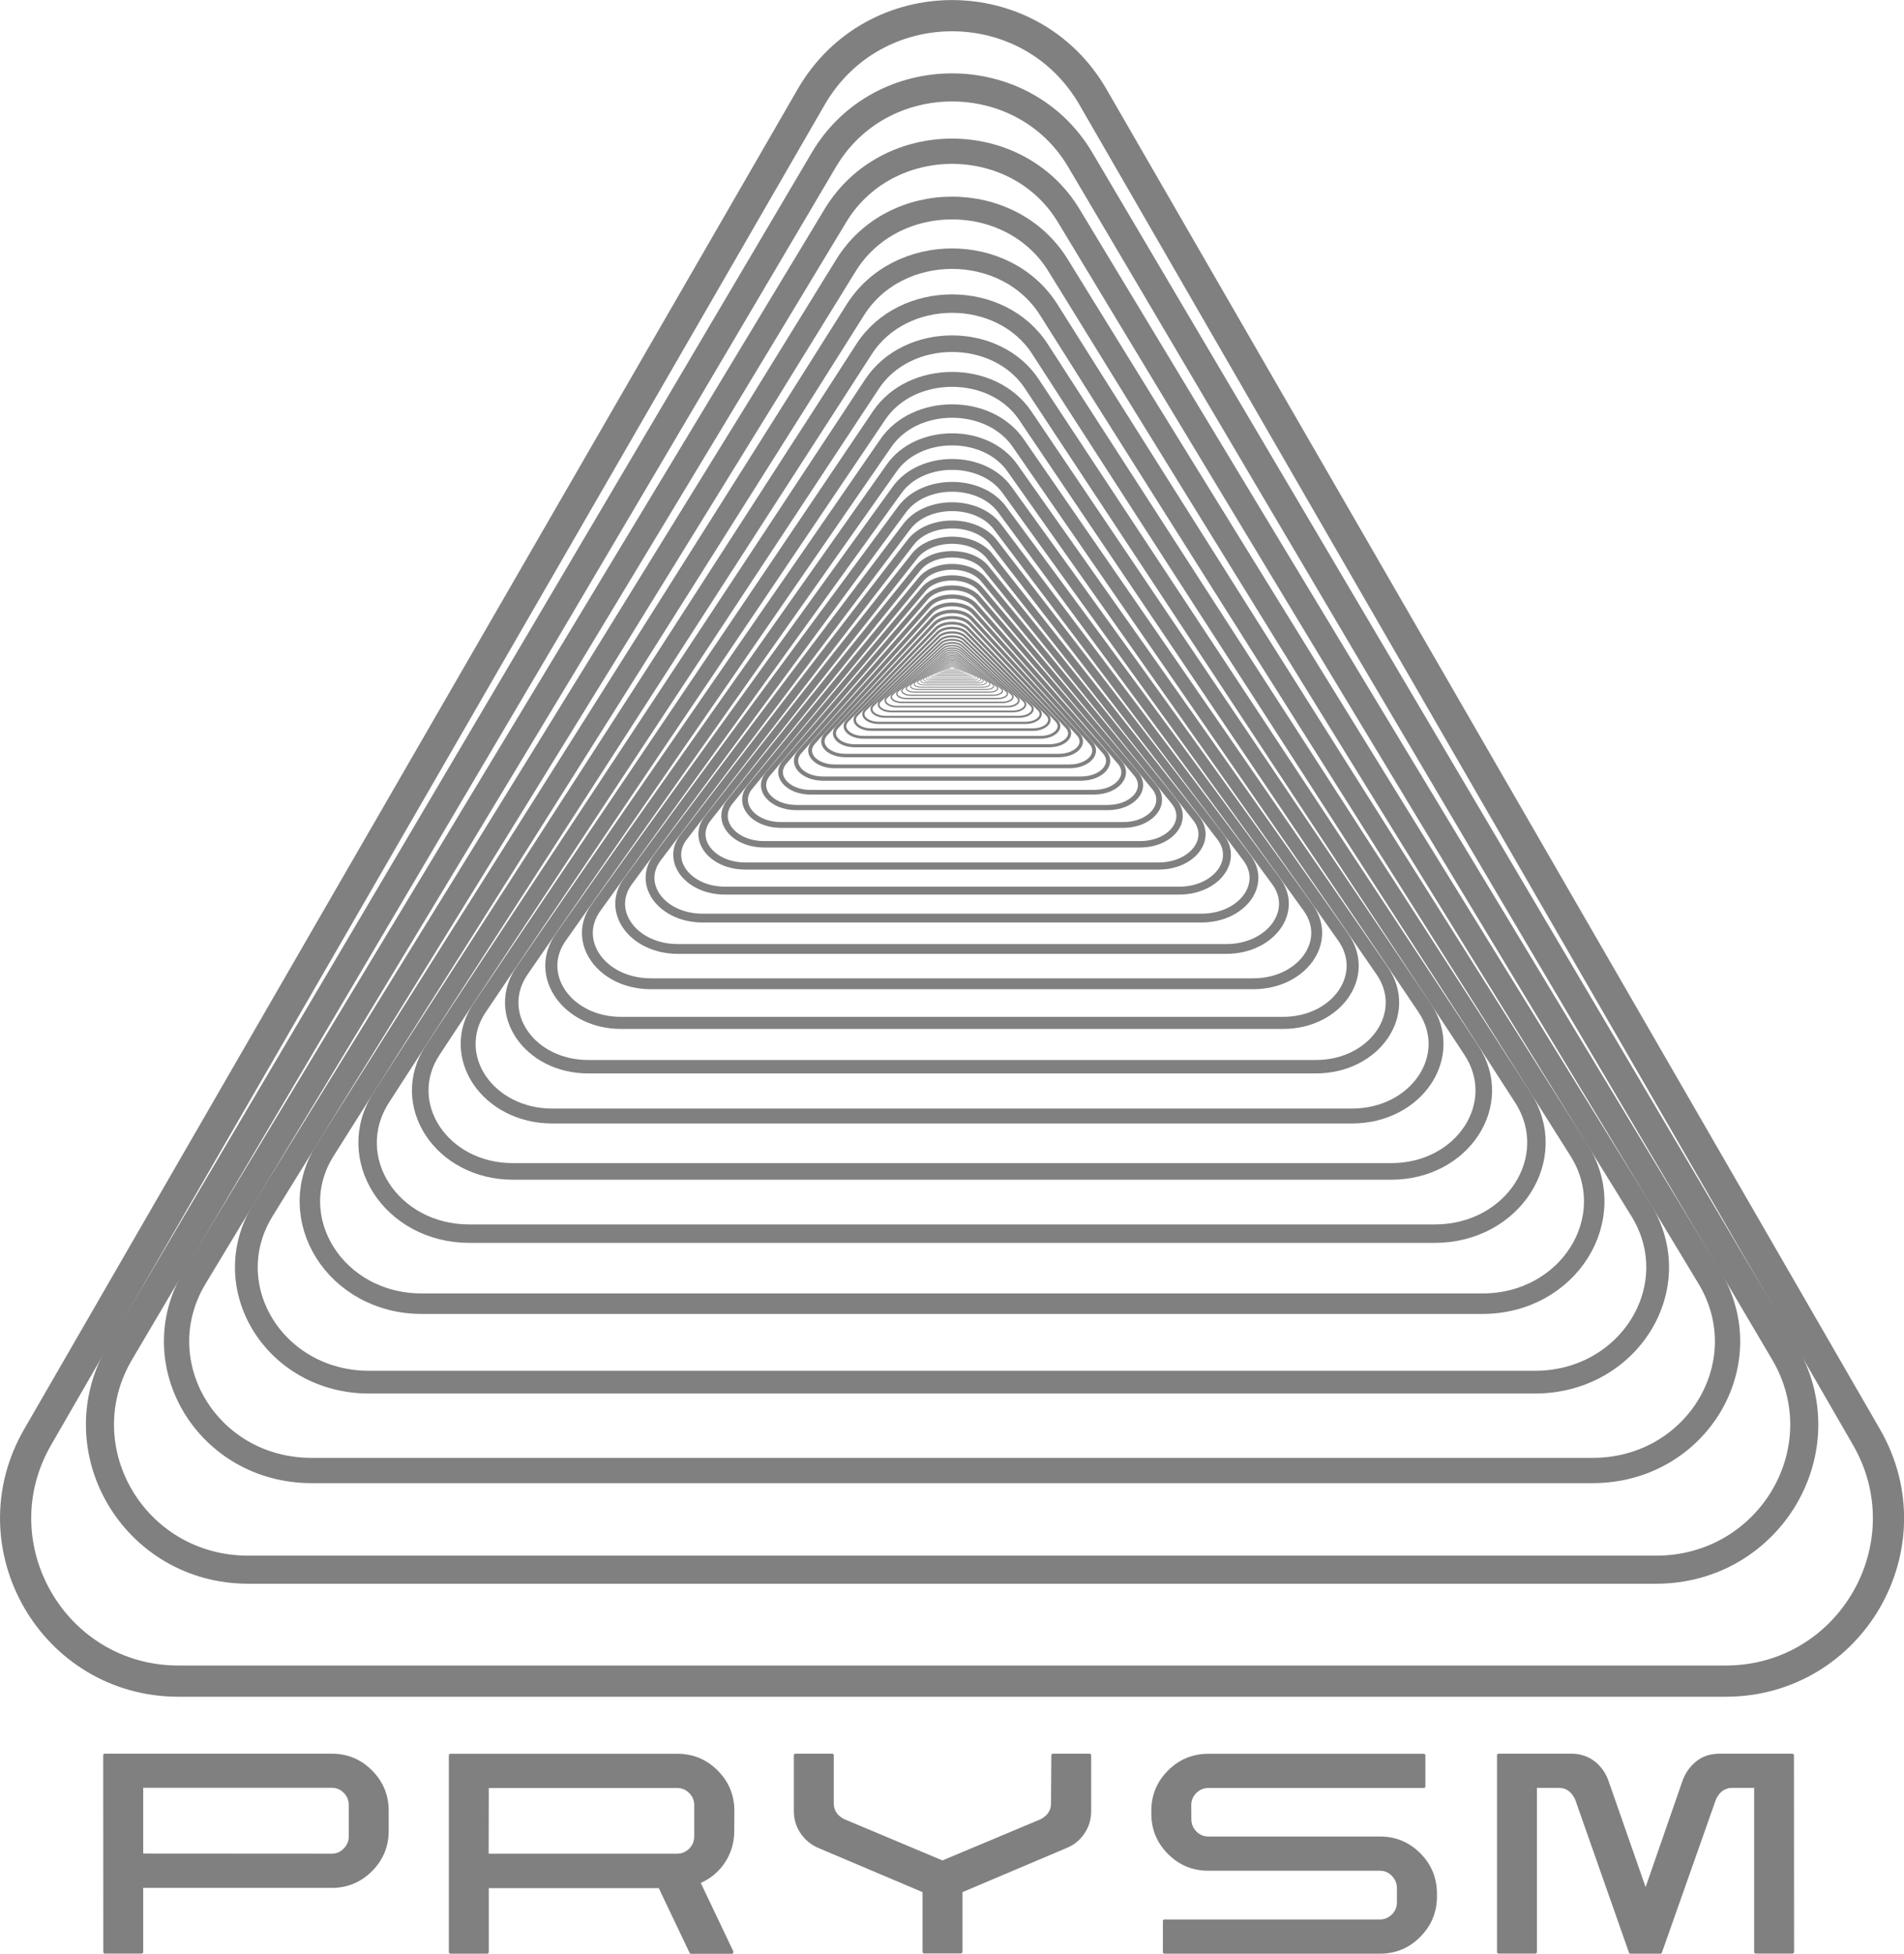 <?xml version="1.0" encoding="utf-8"?>
<!-- Generator: Adobe Illustrator 19.0.0, SVG Export Plug-In . SVG Version: 6.00 Build 0)  -->
<svg version="1.1" id="Layer_1" xmlns="http://www.w3.org/2000/svg" xmlns:xlink="http://www.w3.org/1999/xlink" x="0px" y="0px"
	 viewBox="667.7 -360.6 1664.5 1707.5" style="enable-background:new 667.7 -360.6 1664.5 1707.5;" xml:space="preserve">
<style type="text/css">
	.st0{fill:none;stroke:#808080;stroke-width:5.000000e-002;stroke-miterlimit:10;}
	.st1{fill:none;stroke:#808080;stroke-width:6.000000e-002;stroke-miterlimit:10;}
	.st2{fill:none;stroke:#808080;stroke-width:7.000000e-002;stroke-miterlimit:10;}
	.st3{fill:none;stroke:#808080;stroke-width:8.000000e-002;stroke-miterlimit:10;}
	.st4{fill:none;stroke:#808080;stroke-width:9.000000e-002;stroke-miterlimit:10;}
	.st5{fill:none;stroke:#808080;stroke-width:0.1;stroke-miterlimit:10;}
	.st6{fill:none;stroke:#808080;stroke-width:0.11;stroke-miterlimit:10;}
	.st7{fill:none;stroke:#808080;stroke-width:0.13;stroke-miterlimit:10;}
	.st8{fill:none;stroke:#808080;stroke-width:0.14;stroke-miterlimit:10;}
	.st9{fill:none;stroke:#808080;stroke-width:0.16;stroke-miterlimit:10;}
	.st10{fill:none;stroke:#808080;stroke-width:0.17;stroke-miterlimit:10;}
	.st11{fill:none;stroke:#808080;stroke-width:0.19;stroke-miterlimit:10;}
	.st12{fill:none;stroke:#808080;stroke-width:0.21;stroke-miterlimit:10;}
	.st13{fill:none;stroke:#808080;stroke-width:0.24;stroke-miterlimit:10;}
	.st14{fill:none;stroke:#808080;stroke-width:0.26;stroke-miterlimit:10;}
	.st15{fill:none;stroke:#808080;stroke-width:0.29;stroke-miterlimit:10;}
	.st16{fill:none;stroke:#808080;stroke-width:0.33;stroke-miterlimit:10;}
	.st17{fill:none;stroke:#808080;stroke-width:0.36;stroke-miterlimit:10;}
	.st18{fill:none;stroke:#808080;stroke-width:0.4;stroke-miterlimit:10;}
	.st19{fill:none;stroke:#808080;stroke-width:0.45;stroke-miterlimit:10;}
	.st20{fill:none;stroke:#808080;stroke-width:0.5;stroke-miterlimit:10;}
	.st21{fill:none;stroke:#808080;stroke-width:0.55;stroke-miterlimit:10;}
	.st22{fill:none;stroke:#808080;stroke-width:0.61;stroke-miterlimit:10;}
	.st23{fill:none;stroke:#808080;stroke-width:0.68;stroke-miterlimit:10;}
	.st24{fill:none;stroke:#808080;stroke-width:0.76;stroke-miterlimit:10;}
	.st25{fill:none;stroke:#808080;stroke-width:0.84;stroke-miterlimit:10;}
	.st26{fill:none;stroke:#808080;stroke-width:0.94;stroke-miterlimit:10;}
	.st27{fill:none;stroke:#808080;stroke-width:1.04;stroke-miterlimit:10;}
	.st28{fill:none;stroke:#808080;stroke-width:1.15;stroke-miterlimit:10;}
	.st29{fill:none;stroke:#808080;stroke-width:1.28;stroke-miterlimit:10;}
	.st30{fill:none;stroke:#808080;stroke-width:1.43;stroke-miterlimit:10;}
	.st31{fill:none;stroke:#808080;stroke-width:1.58;stroke-miterlimit:10;}
	.st32{fill:none;stroke:#808080;stroke-width:1.76;stroke-miterlimit:10;}
	.st33{fill:none;stroke:#808080;stroke-width:1.96;stroke-miterlimit:10;}
	.st34{fill:none;stroke:#808080;stroke-width:2.17;stroke-miterlimit:10;}
	.st35{fill:none;stroke:#808080;stroke-width:2.41;stroke-miterlimit:10;}
	.st36{fill:none;stroke:#808080;stroke-width:2.68;stroke-miterlimit:10;}
	.st37{fill:none;stroke:#808080;stroke-width:2.98;stroke-miterlimit:10;}
	.st38{fill:none;stroke:#808080;stroke-width:3.31;stroke-miterlimit:10;}
	.st39{fill:none;stroke:#808080;stroke-width:3.68;stroke-miterlimit:10;}
	.st40{fill:none;stroke:#808080;stroke-width:4.09;stroke-miterlimit:10;}
	.st41{fill:none;stroke:#808080;stroke-width:4.55;stroke-miterlimit:10;}
	.st42{fill:none;stroke:#808080;stroke-width:5.05;stroke-miterlimit:10;}
	.st43{fill:none;stroke:#808080;stroke-width:5.61;stroke-miterlimit:10;}
	.st44{fill:none;stroke:#808080;stroke-width:6.24;stroke-miterlimit:10;}
	.st45{fill:none;stroke:#808080;stroke-width:6.93;stroke-miterlimit:10;}
	.st46{fill:none;stroke:#808080;stroke-width:7.7;stroke-miterlimit:10;}
	.st47{fill:none;stroke:#808080;stroke-width:8.56;stroke-miterlimit:10;}
	.st48{fill:none;stroke:#808080;stroke-width:9.51;stroke-miterlimit:10;}
	.st49{fill:none;stroke:#808080;stroke-width:10.56;stroke-miterlimit:10;}
	.st50{fill:none;stroke:#808080;stroke-width:11.74;stroke-miterlimit:10;}
	.st51{fill:none;stroke:#808080;stroke-width:13.04;stroke-miterlimit:10;}
	.st52{fill:none;stroke:#808080;stroke-width:14.49;stroke-miterlimit:10;}
	.st53{fill:none;stroke:#808080;stroke-width:16.11;stroke-miterlimit:10;}
	.st54{fill:none;stroke:#808080;stroke-width:17.9;stroke-miterlimit:10;}
	.st55{fill:none;stroke:#808080;stroke-width:19.89;stroke-miterlimit:10;}
	.st56{fill:none;stroke:#808080;stroke-width:22.1;stroke-miterlimit:10;}
	.st57{fill:none;stroke:#808080;stroke-width:24.55;stroke-miterlimit:10;}
	.st58{fill:none;stroke:#808080;stroke-width:27.28;stroke-miterlimit:10;}
	.st59{fill:#808080;}
</style>
<g id="Layer_3">
	<g>
		<path class="st0" d="M1499.6,222.6l-2.4,1.1c-0.2,0.1,0.1,0.2,0.4,0.2h4.7c0.4,0,0.6-0.1,0.4-0.2l-2.4-1.1
			C1500.2,222.5,1499.8,222.5,1499.6,222.6z"/>
		<path class="st0" d="M1499.5,222.5l-2.6,1.2c-0.2,0.1,0.1,0.2,0.5,0.2h5.2c0.4,0,0.7-0.1,0.5-0.2l-2.6-1.2
			C1500.3,222.5,1499.7,222.5,1499.5,222.5L1499.5,222.5z"/>
		<path class="st1" d="M1499.5,222.5l-2.8,1.4c-0.2,0.1,0.1,0.3,0.5,0.3h5.7c0.5,0,0.8-0.1,0.5-0.3l-2.8-1.4
			C1500.3,222.4,1499.7,222.4,1499.5,222.5L1499.5,222.5z"/>
		<path class="st2" d="M1499.4,222.4l-3.1,1.5c-0.3,0.1,0.1,0.3,0.6,0.3h6.3c0.5,0,0.8-0.2,0.6-0.3l-3.1-1.5
			C1500.3,222.3,1499.7,222.3,1499.4,222.4z"/>
		<path class="st2" d="M1499.4,222.3l-3.4,1.7c-0.3,0.1,0.1,0.3,0.6,0.3h6.9c0.6,0,0.9-0.2,0.6-0.3l-3.4-1.7
			C1500.3,222.2,1499.7,222.2,1499.4,222.3L1499.4,222.3z"/>
		<path class="st3" d="M1499.3,222.2l-3.8,1.9c-0.3,0.2,0.1,0.3,0.7,0.3h7.6c0.6,0,1-0.2,0.7-0.3l-3.8-1.9
			C1500.4,222.1,1499.6,222.1,1499.3,222.2L1499.3,222.2z"/>
		<path class="st4" d="M1499.2,222.1l-4.2,2.2c-0.3,0.2,0.1,0.4,0.8,0.4h8.3c0.7,0,1.1-0.2,0.8-0.4l-4.2-2.2
			C1500.4,222,1499.6,222,1499.2,222.1L1499.2,222.1z"/>
		<path class="st5" d="M1499.2,222l-4.6,2.4c-0.4,0.2,0.1,0.4,0.8,0.4h9.1c0.7,0,1.2-0.3,0.8-0.4l-4.6-2.4
			C1500.5,221.8,1499.6,221.8,1499.2,222L1499.2,222z"/>
		<path class="st6" d="M1499.1,221.9l-5,2.7c-0.4,0.2,0.1,0.5,0.9,0.5h10c0.8,0,1.3-0.3,0.9-0.5l-5-2.7
			C1500.5,221.7,1499.5,221.7,1499.1,221.9L1499.1,221.9z"/>
		<path class="st7" d="M1499,221.8l-5.5,3.1c-0.5,0.3,0.1,0.6,1,0.6h11c0.9,0,1.4-0.3,1-0.6l-5.5-3.1
			C1500.5,221.5,1499.4,221.5,1499,221.8L1499,221.8z"/>
		<path class="st8" d="M1498.9,221.6l-6.1,3.5c-0.5,0.3,0.1,0.6,1.1,0.6h12.1c1,0,1.6-0.3,1.1-0.6l-6.1-3.5
			C1500.6,221.3,1499.4,221.3,1498.9,221.6L1498.9,221.6z"/>
		<path class="st9" d="M1498.8,221.4l-6.7,3.9c-0.5,0.3,0.1,0.7,1.2,0.7h13.3c1.1,0,1.8-0.4,1.2-0.7l-6.7-3.9
			C1500.7,221.1,1499.3,221.1,1498.8,221.4L1498.8,221.4z"/>
		<path class="st10" d="M1498.7,221.2l-7.3,4.4c-0.6,0.3,0.2,0.8,1.3,0.8h14.6c1.2,0,1.9-0.4,1.3-0.8l-7.3-4.4
			C1500.7,220.9,1499.3,220.9,1498.7,221.2L1498.7,221.2z"/>
		<path class="st11" d="M1498.5,221l-8,4.9c-0.7,0.4,0.2,0.9,1.5,0.9h16.1c1.3,0,2.1-0.5,1.5-0.9l-8-4.9
			C1500.8,220.6,1499.2,220.6,1498.5,221L1498.5,221z"/>
		<path class="st12" d="M1498.4,220.7l-8.8,5.5c-0.7,0.5,0.2,1,1.6,1h17.7c1.4,0,2.3-0.6,1.6-1l-8.8-5.5
			C1500.9,220.3,1499.1,220.3,1498.4,220.7L1498.4,220.7z"/>
		<path class="st13" d="M1498.2,220.4l-9.7,6.2c-0.8,0.5,0.2,1.1,1.8,1.1h19.4c1.6,0,2.5-0.6,1.8-1.1l-9.7-6.2
			C1501,219.9,1499,219.9,1498.2,220.4L1498.2,220.4z"/>
		<path class="st14" d="M1498.1,220.1l-10.7,7c-0.9,0.6,0.2,1.3,1.9,1.3h21.3c1.7,0,2.8-0.7,1.9-1.3l-10.7-7
			C1501.1,219.5,1498.9,219.5,1498.1,220.1L1498.1,220.1z"/>
		<path class="st15" d="M1497.9,219.7l-11.7,7.8c-1,0.6,0.2,1.4,2.1,1.4h23.4c1.9,0,3.1-0.8,2.1-1.4l-11.7-7.8
			C1501.2,219.1,1498.8,219.1,1497.9,219.7L1497.9,219.7z"/>
		<path class="st16" d="M1497.7,219.3l-12.9,8.8c-1,0.7,0.3,1.6,2.3,1.6h25.8c2.1,0,3.4-0.9,2.3-1.6l-12.9-8.8
			C1501.3,218.6,1498.7,218.6,1497.7,219.3L1497.7,219.3z"/>
		<path class="st17" d="M1497.4,218.9l-14.2,9.8c-1.2,0.8,0.3,1.8,2.6,1.8h28.3c2.3,0,3.7-1,2.6-1.8l-14.2-9.8
			C1501.4,218.1,1498.6,218.1,1497.4,218.9z"/>
		<path class="st18" d="M1497.2,218.3l-15.5,11.1c-1.3,0.9,0.3,2,2.8,2h31.1c2.5,0,4.1-1.1,2.8-2l-15.6-11.1
			C1501.6,217.4,1498.4,217.4,1497.2,218.3L1497.2,218.3z"/>
		<path class="st19" d="M1496.9,217.8l-17.1,12.4c-1.4,1,0.3,2.3,3.1,2.3h34.2c2.8,0,4.5-1.3,3.1-2.3l-17.1-12.4
			C1501.7,216.8,1498.3,216.8,1496.9,217.8L1496.9,217.8z"/>
		<path class="st20" d="M1496.6,217.1l-18.8,14c-1.5,1.1,0.4,2.5,3.4,2.5h37.6c3,0,4.9-1.4,3.4-2.5l-18.8-14
			C1501.9,216,1498.1,216,1496.6,217.1L1496.6,217.1z"/>
		<path class="st21" d="M1496.2,216.4l-20.6,15.7c-1.7,1.3,0.4,2.9,3.8,2.9h41.3c3.3,0,5.4-1.6,3.8-2.9l-20.6-15.7
			C1502.1,215.1,1497.9,215.1,1496.2,216.4L1496.2,216.4z"/>
		<path class="st22" d="M1495.9,215.5l-22.7,17.7c-1.8,1.4,0.5,3.2,4.1,3.2h45.3c3.7,0,6-1.8,4.1-3.2l-22.7-17.7
			C1502.3,214.1,1497.7,214.1,1495.9,215.5L1495.9,215.5z"/>
		<path class="st23" d="M1495.5,214.6l-24.9,19.8c-2,1.6,0.5,3.6,4.5,3.6h49.8c4,0,6.6-2,4.5-3.6l-24.9-19.8
			C1502.5,213,1497.5,213,1495.5,214.6L1495.5,214.6z"/>
		<path class="st24" d="M1495,213.6l-27.4,22.3c-2.2,1.8,0.5,4.1,5,4.1h54.8c4.4,0,7.2-2.3,5-4.1l-27.4-22.3
			C1502.8,211.8,1497.2,211.8,1495,213.6L1495,213.6z"/>
		<path class="st25" d="M1494.5,212.4l-30.1,25c-2.4,2,0.6,4.6,5.5,4.6h60.2c4.9,0,7.9-2.5,5.5-4.6l-30.1-25
			C1503,210.4,1496.9,210.4,1494.5,212.4L1494.5,212.4z"/>
		<path class="st26" d="M1494,211.1l-33.1,28.1c-2.7,2.3,0.7,5.1,6,5.1h66.1c5.3,0,8.7-2.8,6-5.1l-33.1-28.1
			C1503.3,208.8,1496.6,208.8,1494,211.1L1494,211.1z"/>
		<path class="st27" d="M1493.4,209.6l-36.3,31.6c-2.9,2.6,0.7,5.8,6.6,5.8h72.7c5.9,0,9.6-3.2,6.6-5.8l-36.3-31.6
			C1503.7,207,1496.3,207,1493.4,209.6L1493.4,209.6z"/>
		<path class="st28" d="M1492.7,207.9l-39.9,35.5c-3.2,2.9,0.8,6.5,7.3,6.5h79.9c6.5,0,10.5-3.6,7.3-6.5l-39.9-35.5
			C1504,205.1,1496,205.1,1492.7,207.9L1492.7,207.9z"/>
		<path class="st29" d="M1492,206.1l-43.9,39.9c-3.6,3.2,0.9,7.3,8,7.3h87.8c7.1,0,11.6-4,8-7.3l-43.9-39.9
			C1504.4,202.8,1495.6,202.8,1492,206.1L1492,206.1z"/>
		<path class="st30" d="M1491.2,204l-48.2,44.8c-3.9,3.6,1,8.2,8.8,8.2h96.4c7.8,0,12.7-4.5,8.8-8.2l-48.2-44.8
			C1504.9,200.3,1495.1,200.3,1491.2,204L1491.2,204z"/>
		<path class="st31" d="M1490.3,201.6l-53,50.4c-4.3,4.1,1.1,9.2,9.7,9.2h106c8.6,0,13.9-5.1,9.7-9.2l-53-50.4
			C1505.4,197.5,1494.6,197.5,1490.3,201.6L1490.3,201.6z"/>
		<path class="st32" d="M1489.4,199l-58.2,56.6c-4.7,4.6,1.2,10.3,10.6,10.3h116.5c9.4,0,15.3-5.7,10.6-10.3l-58.2-56.6
			C1505.9,194.4,1494.1,194.4,1489.4,199L1489.4,199z"/>
		<path class="st33" d="M1488.3,196l-64,63.6c-5.2,5.2,1.3,11.6,11.7,11.6h128c10.4,0,16.8-6.4,11.7-11.6l-64-63.6
			C1506.5,190.8,1493.5,190.8,1488.3,196L1488.3,196z"/>
		<path class="st34" d="M1487.2,192.6l-70.3,71.5c-5.7,5.8,1.4,13,12.8,13h140.6c11.4,0,18.5-7.2,12.8-13l-70.3-71.5
			C1507.1,186.8,1492.9,186.8,1487.2,192.6L1487.2,192.6z"/>
		<path class="st35" d="M1485.9,188.9l-77.3,80.3c-6.3,6.5,1.6,14.6,14.1,14.6h154.5c12.5,0,20.3-8.1,14.1-14.6l-77.3-80.3
			C1507.8,182.4,1492.2,182.4,1485.9,188.9L1485.9,188.9z"/>
		<path class="st36" d="M1484.5,184.6l-84.9,90.2c-6.9,7.3,1.7,16.4,15.5,16.4h169.8c13.8,0,22.3-9.1,15.5-16.4l-84.9-90.2
			C1508.6,177.3,1491.4,177.3,1484.5,184.6L1484.5,184.6z"/>
		<path class="st37" d="M1483,179.9l-93.3,101.3c-7.5,8.2,1.9,18.5,17,18.5h186.6c15.1,0,24.6-10.3,17-18.5L1517,179.9
			C1509.5,171.7,1490.6,171.7,1483,179.9L1483,179.9z"/>
		<path class="st38" d="M1481.3,174.6l-102.5,113.9c-8.3,9.2,2.1,20.7,18.7,20.7h205.1c16.6,0,27-11.5,18.7-20.7l-102.5-113.9
			C1510.4,165.3,1489.6,165.3,1481.3,174.6L1481.3,174.6z"/>
		<path class="st39" d="M1479.5,168.6l-112.7,128c-9.1,10.4,2.3,23.3,20.5,23.3h225.4c18.3,0,29.7-13,20.5-23.3l-112.7-128
			C1511.4,158.2,1488.6,158.2,1479.5,168.6L1479.5,168.6z"/>
		<path class="st40" d="M1477.4,161.8l-123.8,143.8c-10,11.6,2.5,26.2,22.6,26.2h247.7c20.1,0,32.6-14.5,22.6-26.2l-123.8-143.8
			C1512.5,150.2,1487.5,150.2,1477.4,161.8z"/>
		<path class="st41" d="M1475.2,154.3l-136.1,161.5c-11,13.1,2.8,29.4,24.8,29.4h272.2c22,0,35.8-16.3,24.8-29.4l-136.1-161.5
			C1513.8,141.2,1486.2,141.2,1475.2,154.3L1475.2,154.3z"/>
		<path class="st42" d="M1472.8,145.8l-149.5,181.5c-12.1,14.7,3,33.1,27.2,33.1h299.1c24.2,0,39.3-18.4,27.2-33.1l-149.5-181.5
			C1515.1,131.1,1484.9,131.1,1472.8,145.8z"/>
		<path class="st43" d="M1470.1,136.2l-164.3,203.9c-13.3,16.5,3.3,37.2,29.9,37.2h328.6c26.6,0,43.2-20.6,29.9-37.2l-164.3-203.9
			C1516.6,119.7,1483.4,119.7,1470.1,136.2L1470.1,136.2z"/>
		<path class="st44" d="M1467.1,125.5l-180.6,229.1c-14.6,18.5,3.7,41.7,32.9,41.7h361.1c29.2,0,47.5-23.2,32.9-41.7l-180.6-229.1
			C1518.3,106.9,1481.7,106.9,1467.1,125.5L1467.1,125.5z"/>
		<path class="st45" d="M1463.8,113.4l-198.4,257.5c-16.1,20.8,4,46.9,36.2,46.9h396.9c32.1,0,52.2-26,36.2-46.9l-198.4-257.5
			C1520.1,92.6,1479.9,92.6,1463.8,113.4L1463.8,113.4z"/>
		<path class="st46" d="M1460.3,99.8l-218.1,289.3c-17.7,23.4,4.4,52.7,39.7,52.7h436.1c35.3,0,57.4-29.3,39.7-52.7L1539.7,99.8
			C1522.1,76.4,1477.9,76.4,1460.3,99.8L1460.3,99.8z"/>
		<path class="st47" d="M1456.3,84.6l-239.6,325c-19.4,26.3,4.8,59.2,43.7,59.2h479.2c38.8,0,63.1-32.9,43.7-59.2l-239.6-325
			C1524.3,58.3,1475.8,58.3,1456.3,84.6L1456.3,84.6z"/>
		<path class="st48" d="M1452,67.5l-263.3,365.2c-21.3,29.6,5.3,66.5,48,66.5h526.6c42.6,0,69.3-37,48-66.5L1548,67.5
			C1526.7,37.9,1473.4,37.9,1452,67.5L1452,67.5z"/>
		<path class="st49" d="M1447.3,48.3l-289.4,410.3c-23.4,33.2,5.9,74.8,52.7,74.8h578.7c46.8,0,76.1-41.5,52.7-74.8L1552.7,48.3
			C1529.3,15.1,1470.7,15.1,1447.3,48.3L1447.3,48.3z"/>
		<path class="st50" d="M1442.1,26.7l-318,461c-25.7,37.3,6.4,84,57.9,84h636c51.5,0,83.7-46.7,57.9-84l-318-461
			C1532.2-10.7,1467.8-10.7,1442.1,26.7L1442.1,26.7z"/>
		<path class="st51" d="M1436.3,2.4l-349.4,518c-28.3,41.9,7.1,94.4,63.7,94.4h698.9c56.6,0,91.9-52.4,63.7-94.4l-349.4-518
			C1535.4-39.5,1464.6-39.5,1436.3,2.4L1436.3,2.4z"/>
		<path class="st52" d="M1430-24.9l-384,582.1c-31.1,47.1,7.8,106,70,106h768c62.2,0,101-58.9,69.9-106l-384-582.1
			C1538.9-72,1461.1-72,1430-24.9L1430-24.9z"/>
		<path class="st53" d="M1423.1-55.5l-422,654c-34.2,52.9,8.5,119.1,76.9,119.1H1922c68.3,0,111-66.2,76.9-119.1l-422-654
			C1542.7-108.5,1457.3-108.5,1423.1-55.5L1423.1-55.5z"/>
		<path class="st54" d="M1415.5-89.9L951.8,644.9c-37.5,59.5,9.4,133.9,84.5,133.9h927.4c75.1,0,122-74.4,84.5-133.9L1584.5-89.9
			C1546.9-149.4,1453.1-149.4,1415.5-89.9L1415.5-89.9z"/>
		<path class="st55" d="M1407.2-128.6L897.6,697c-41.3,66.8,10.3,150.4,92.8,150.4h1019.1c82.5,0,134.1-83.6,92.8-150.4
			l-509.6-825.7C1551.6-195.5,1448.4-195.5,1407.2-128.6L1407.2-128.6z"/>
		<path class="st56" d="M1398-172.1L838,755.6c-45.3,75.1,11.3,169,102,169H2060c90.7,0,147.3-93.9,102-169L1602-172.1
			C1556.7-247.2,1443.3-247.2,1398-172.1L1398-172.1z"/>
		<path class="st57" d="M1387.9-220.9L772.6,821.4c-49.8,84.4,12.5,189.9,112.1,189.9h1230.7c99.6,0,161.9-105.5,112.1-189.9
			L1612.1-220.9C1562.3-305.3,1437.7-305.3,1387.9-220.9z"/>
		<path class="st58" d="M1376.8-275.8L700.6,895.4c-54.7,94.8,13.7,213.3,123.2,213.3h1352.4c109.5,0,177.9-118.5,123.2-213.3
			L1623.2-275.8C1568.4-370.6,1431.6-370.6,1376.8-275.8L1376.8-275.8z"/>
	</g>
</g>
<g id="Layer_4">
	<g>
		<path class="st59" d="M757.9,1173.5c0-0.3,0.1-0.7,0.4-1c0.3-0.3,0.6-0.4,1-0.4h198.4c13.8,0,25.5,4.9,35.2,14.6
			c9.7,9.7,14.6,21.5,14.6,35.2v17.5c0,13.9-4.9,25.7-14.6,35.4c-9.7,9.7-21.5,14.6-35.2,14.6H792.9v55.9c0,0.5-0.1,0.8-0.4,1.1
			c-0.3,0.3-0.7,0.4-1.1,0.4h-32c-0.3,0-0.7-0.1-1-0.4c-0.3-0.3-0.4-0.7-0.4-1.1L757.9,1173.5L757.9,1173.5z M957.7,1259.5
			c4.1,0,7.6-1.5,10.5-4.5c2.9-3,4.4-6.5,4.4-10.6V1217c0-4.2-1.5-7.8-4.4-10.7c-2.9-2.9-6.4-4.4-10.5-4.4H792.9v57.5L957.7,1259.5
			L957.7,1259.5z"/>
		<path class="st59" d="M1309.6,1239.6c0,10.1-2.7,19.3-8,27.4s-12.5,14.1-21.3,18.1l0.7,1.4l27.8,58.4c0.1,0.5,0.1,0.9-0.2,1.4
			s-0.6,0.7-1.2,0.7h-35.5c-0.6,0-1-0.3-1.4-0.9l-26.9-56.5h-148.6v55.9c0,0.3-0.2,0.7-0.4,1c-0.3,0.3-0.7,0.4-1.1,0.4h-32
			c-0.3,0-0.7-0.1-1-0.4c-0.3-0.3-0.4-0.6-0.4-1v-171.8c0-0.5,0.1-0.8,0.4-1.1c0.3-0.3,0.6-0.4,1-0.4h198.4
			c13.8,0,25.5,4.9,35.2,14.6s14.6,21.5,14.6,35.4L1309.6,1239.6L1309.6,1239.6z M1094.9,1259.5h164.8c4.1,0,7.6-1.5,10.5-4.4
			c2.9-2.9,4.4-6.5,4.4-10.7v-27.4c0-4.1-1.5-7.6-4.4-10.5c-2.9-2.9-6.4-4.4-10.5-4.4H1095L1094.9,1259.5L1094.9,1259.5z"/>
		<path class="st59" d="M1586.8,1173.5c0-0.3,0.1-0.7,0.4-1c0.3-0.3,0.7-0.4,1.1-0.4h31.8c0.5,0,0.8,0.2,1.1,0.4
			c0.3,0.3,0.4,0.6,0.4,1v48.9c0,7.1-1.9,13.6-5.8,19.3c-3.8,5.8-9,10.1-15.6,12.8l-91.1,38.6v52.1c0,0.5-0.2,0.8-0.4,1.1
			c-0.3,0.3-0.6,0.4-1,0.4h-32c-0.5,0-0.8-0.1-1.1-0.4c-0.3-0.3-0.4-0.7-0.4-1.1v-52.1l-91.1-38.6c-6.5-2.8-11.7-7.1-15.6-12.9
			s-5.8-12.2-5.8-19.2v-48.9c0-0.3,0.1-0.7,0.4-1c0.3-0.3,0.7-0.4,1.1-0.4h32c0.3,0,0.7,0.2,1,0.4c0.3,0.3,0.4,0.6,0.4,1v42.1
			c0,6.1,3.1,10.7,9.3,13.8l85.7,36l85.8-36c6.1-3.2,9.1-7.8,9.1-13.8L1586.8,1173.5L1586.8,1173.5z"/>
		<path class="st59" d="M1709.2,1229.4c0,4.2,1.5,7.8,4.4,10.7s6.4,4.4,10.5,4.4h150c13.8,0,25.5,4.9,35.2,14.6s14.6,21.5,14.6,35.4
			v2.4c0,13.8-4.9,25.5-14.6,35.3s-21.5,14.7-35.2,14.7h-188.4c-0.3,0-0.7-0.1-1-0.4c-0.3-0.3-0.4-0.7-0.4-1.1v-26.9
			c0-0.5,0.1-0.8,0.4-1.1s0.6-0.4,1-0.4H1874c4.1,0,7.6-1.5,10.5-4.4s4.4-6.4,4.4-10.5v-12.6c0-4.1-1.5-7.6-4.4-10.6
			c-2.9-3-6.4-4.5-10.5-4.5h-150c-13.8,0-25.5-4.9-35.2-14.6c-9.7-9.7-14.6-21.5-14.6-35.2v-2.6c0-13.8,4.9-25.5,14.6-35.2
			c9.7-9.7,21.5-14.6,35.2-14.6h188.4c0.3,0,0.7,0.2,1,0.4c0.3,0.3,0.4,0.6,0.4,1v27.1c0,0.3-0.2,0.7-0.4,1c-0.3,0.3-0.6,0.4-1,0.4
			h-188.4c-4.1,0-7.6,1.5-10.5,4.4s-4.4,6.5-4.4,10.7L1709.2,1229.4L1709.2,1229.4z"/>
		<path class="st59" d="M2236.1,1345.3c0,0.5-0.1,0.8-0.4,1.1s-0.7,0.4-1.1,0.4h-32c-0.4,0-0.7-0.1-1-0.4c-0.3-0.3-0.4-0.7-0.4-1.1
			V1202h-19.2c-6.4,0-11.1,3.4-14.2,10.1l-47.2,133.7c-0.2,0.7-0.7,1.1-1.4,1.1h-26.1c-0.6,0-1.1-0.3-1.4-1.1l-47-133.7
			c-3.2-6.8-7.9-10.1-14.2-10.1h-19.2v143.3c0,0.5-0.2,0.8-0.4,1.1c-0.3,0.3-0.7,0.4-1.1,0.4h-32c-0.3,0-0.7-0.1-1-0.4
			c-0.3-0.3-0.4-0.7-0.4-1.1v-171.7c0-0.5,0.1-0.8,0.4-1.1c0.3-0.3,0.6-0.4,1-0.4h64.3c1.2,0,2.3,0.1,3.5,0.2
			c6.6,0.8,12.4,3.3,17.4,7.5c4.9,4.2,8.5,9.5,10.8,15.9l32.5,93l32.3-93c2.3-6.4,6-11.7,10.9-16c4.9-4.3,10.8-6.7,17.4-7.4
			c1.2-0.1,2.3-0.2,3.3-0.2h64.3c0.5,0,0.8,0.2,1.1,0.4c0.3,0.3,0.4,0.7,0.4,1.1L2236.1,1345.3L2236.1,1345.3z"/>
	</g>
</g>
</svg>
